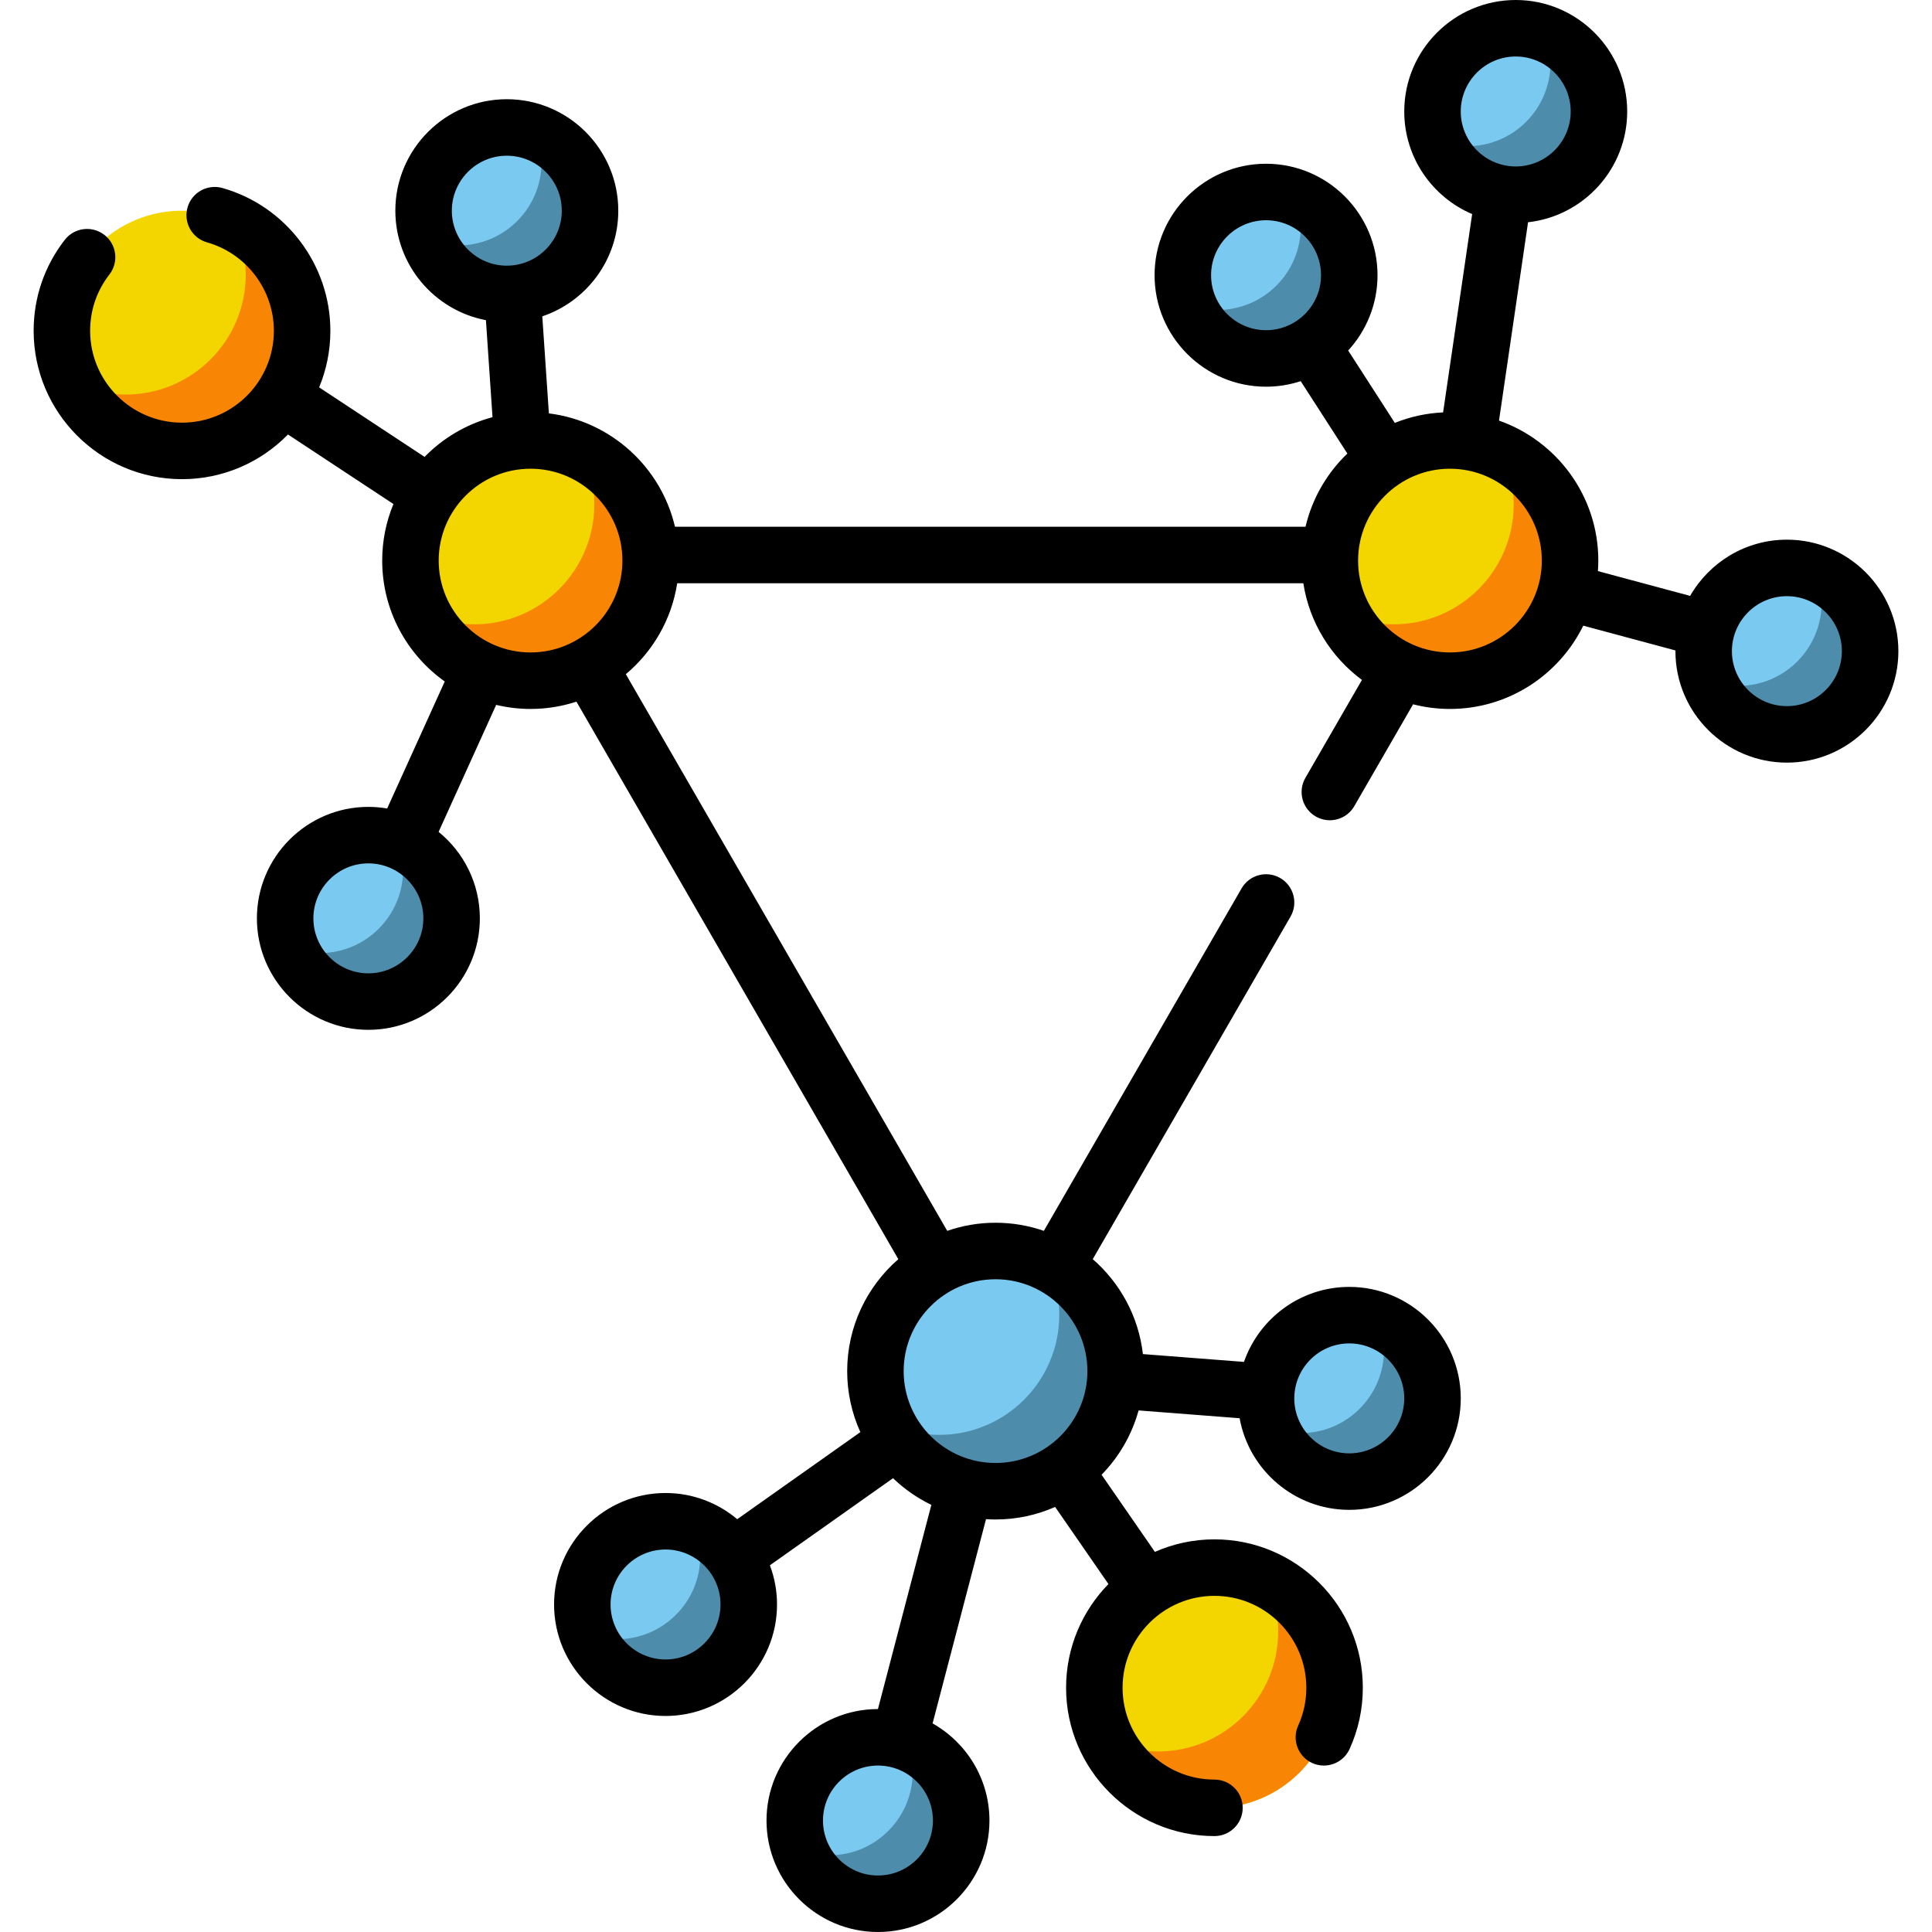 <?xml version="1.0"?>
<svg xmlns="http://www.w3.org/2000/svg" xmlns:xlink="http://www.w3.org/1999/xlink" xmlns:svgjs="http://svgjs.com/svgjs" version="1.1" width="512" height="512" x="0" y="0" viewBox="0 0 512 512" style="enable-background:new 0 0 512 512" xml:space="preserve" class=""><g><g xmlns="http://www.w3.org/2000/svg"><g><circle cx="176.374" cy="425.205" fill="#7ac9f0" r="22.056" data-original="#b1abb5" style="" class=""/></g><g><path d="m184.147 404.586c.913 2.42 1.436 5.033 1.436 7.772 0 12.181-9.875 22.055-22.056 22.055-2.74 0-5.352-.523-7.772-1.436 3.146 8.34 11.179 14.283 20.62 14.283 12.181 0 22.056-9.874 22.056-22.055-.001-9.441-5.944-17.473-14.284-20.619z" fill="#4d8cab" data-original="#786e79" style="" class=""/></g><g><circle cx="232.669" cy="482.458" fill="#7ac9f0" r="22.056" data-original="#b1abb5" style="" class=""/></g><g><path d="m240.441 461.838c.913 2.42 1.436 5.033 1.436 7.772 0 12.181-9.875 22.055-22.056 22.055-2.74 0-5.352-.523-7.772-1.436 3.146 8.34 11.179 14.283 20.62 14.283 12.181 0 22.056-9.874 22.056-22.055 0-9.44-5.944-17.472-14.284-20.619z" fill="#4d8cab" data-original="#786e79" style="" class=""/></g><g><circle cx="357.572" cy="370.585" fill="#7ac9f0" r="22.056" data-original="#b1abb5" style="" class=""/></g><g><path d="m365.345 349.966c.913 2.42 1.436 5.033 1.436 7.772 0 12.181-9.875 22.055-22.056 22.055-2.74 0-5.352-.523-7.772-1.436 3.146 8.34 11.179 14.283 20.62 14.283 12.181 0 22.056-9.874 22.056-22.055-.001-9.441-5.944-17.473-14.284-20.619z" fill="#4d8cab" data-original="#786e79" style="" class=""/></g><g><circle cx="473.544" cy="172.561" fill="#7ac9f0" r="22.056" data-original="#b1abb5" style="" class=""/></g><g><path d="m481.317 151.941c.913 2.42 1.436 5.033 1.436 7.772 0 12.181-9.875 22.055-22.056 22.055-2.74 0-5.352-.523-7.772-1.436 3.146 8.34 11.179 14.283 20.62 14.283 12.181 0 22.056-9.874 22.056-22.055-.001-9.44-5.944-17.472-14.284-20.619z" fill="#4d8cab" data-original="#786e79" style="" class=""/></g><g><circle cx="401.684" cy="29.542" fill="#7ac9f0" r="22.056" data-original="#b1abb5" style="" class=""/></g><g><path d="m409.456 8.922c.913 2.42 1.436 5.033 1.436 7.772 0 12.181-9.875 22.055-22.056 22.055-2.74 0-5.352-.523-7.772-1.436 3.146 8.34 11.179 14.283 20.62 14.283 12.181 0 22.056-9.874 22.056-22.055-.001-9.44-5.944-17.473-14.284-20.619z" fill="#4d8cab" data-original="#786e79" style="" class=""/></g><g><circle cx="335.517" cy="72.937" fill="#7ac9f0" r="22.056" data-original="#b1abb5" style="" class=""/></g><g><path d="m343.289 52.317c.913 2.42 1.436 5.033 1.436 7.772 0 12.181-9.875 22.055-22.056 22.055-2.74 0-5.352-.523-7.772-1.436 3.146 8.34 11.179 14.283 20.62 14.283 12.181 0 22.056-9.874 22.056-22.055-.001-9.44-5.944-17.473-14.284-20.619z" fill="#4d8cab" data-original="#786e79" style="" class=""/></g><g><circle cx="134.311" cy="55.835" fill="#7ac9f0" r="22.056" data-original="#b1abb5" style="" class=""/></g><g><path d="m142.084 35.215c.913 2.42 1.436 5.033 1.436 7.772 0 12.181-9.875 22.055-22.056 22.055-2.74 0-5.352-.523-7.772-1.436 3.146 8.34 11.179 14.283 20.62 14.283 12.181 0 22.056-9.874 22.056-22.055-.001-9.44-5.944-17.473-14.284-20.619z" fill="#4d8cab" data-original="#786e79" style="" class=""/></g><g><circle cx="97.622" cy="243.374" fill="#7ac9f0" r="22.056" data-original="#b1abb5" style="" class=""/></g><g><path d="m105.394 222.754c.913 2.42 1.436 5.033 1.436 7.772 0 12.181-9.875 22.055-22.056 22.055-2.74 0-5.352-.523-7.772-1.436 3.146 8.34 11.179 14.283 20.62 14.283 12.181 0 22.056-9.874 22.056-22.055-.001-9.44-5.944-17.473-14.284-20.619z" fill="#4d8cab" data-original="#786e79" style="" class=""/></g><g><g><circle cx="140.603" cy="148.56" fill="#f3d500" r="31.832" data-original="#fba615" style="" class=""/></g><g><path d="m154.374 119.853c2.003 4.168 3.126 8.838 3.126 13.771 0 17.58-14.252 31.832-31.832 31.832-4.933 0-9.604-1.123-13.771-3.126 5.135 10.685 16.059 18.061 28.706 18.061 17.58 0 31.832-14.252 31.832-31.832 0-12.647-7.376-23.57-18.061-28.706z" fill="#f88604" data-original="#f88604" style="" class=""/></g></g><g><g><circle cx="384.253" cy="148.56" fill="#f3d500" r="31.832" data-original="#fba615" style="" class=""/></g><g><path d="m398.024 119.853c2.003 4.168 3.126 8.838 3.126 13.771 0 17.58-14.252 31.832-31.832 31.832-4.933 0-9.604-1.123-13.771-3.126 5.135 10.685 16.059 18.061 28.706 18.061 17.58 0 31.832-14.252 31.832-31.832 0-12.647-7.376-23.57-18.061-28.706z" fill="#f88604" data-original="#f88604" style="" class=""/></g></g><g><g><circle cx="263.825" cy="363.36" fill="#7ac9f0" r="31.832" data-original="#b1abb5" style="" class=""/></g><g><path d="m277.596 334.653c2.003 4.168 3.126 8.838 3.126 13.771 0 17.58-14.252 31.832-31.832 31.832-4.933 0-9.604-1.123-13.771-3.126 5.135 10.685 16.059 18.061 28.706 18.061 17.58 0 31.832-14.252 31.832-31.832 0-12.647-7.376-23.571-18.061-28.706z" fill="#4d8cab" data-original="#786e79" style="" class=""/></g></g><g><g><circle cx="321.838" cy="447.261" fill="#f3d500" r="31.832" data-original="#fba615" style="" class=""/></g><g><path d="m335.61 418.555c2.003 4.168 3.126 8.838 3.126 13.771 0 17.58-14.252 31.832-31.832 31.832-4.933 0-9.604-1.123-13.771-3.126 5.135 10.685 16.059 18.061 28.706 18.061 17.58 0 31.832-14.252 31.832-31.832 0-12.647-7.377-23.571-18.061-28.706z" fill="#f88604" data-original="#f88604" style="" class=""/></g></g><g><g><circle cx="48.233" cy="87.667" fill="#f3d500" r="31.832" data-original="#fba615" style="" class=""/></g><g><path d="m62.004 58.96c2.003 4.168 3.126 8.838 3.126 13.771 0 17.58-14.252 31.832-31.832 31.832-4.933 0-9.604-1.123-13.771-3.126 5.135 10.685 16.059 18.061 28.706 18.061 17.58 0 31.832-14.252 31.832-31.832 0-12.647-7.376-23.571-18.061-28.706z" fill="#f88604" data-original="#f88604" style="" class=""/></g></g><path d="m473.544 143.02c-10.962 0-20.542 6.007-25.64 14.898l-24.443-6.57c.065-.922.11-1.85.11-2.788 0-17.125-11.009-31.719-26.319-37.099l7.698-52.562c14.758-1.631 26.275-14.172 26.275-29.357 0-16.289-13.252-29.542-29.541-29.542s-29.542 13.253-29.542 29.542c0 12.193 7.426 22.684 17.993 27.189l-7.697 52.557c-4.504.206-8.809 1.178-12.797 2.781l-12.361-19.18c4.826-5.26 7.778-12.267 7.778-19.952 0-16.289-13.252-29.542-29.542-29.542-16.289 0-29.542 13.253-29.542 29.542s13.252 29.542 29.542 29.542c3.207 0 6.292-.521 9.186-1.469l12.365 19.186c-5.4 5.178-9.327 11.874-11.089 19.398h-167.1c-3.709-15.835-17.009-28.009-33.418-30.041l-1.745-25.72c11.691-3.937 20.138-14.996 20.138-27.998 0-16.289-13.252-29.542-29.542-29.542s-29.541 13.253-29.541 29.542c0 14.397 10.355 26.415 24.007 29.014l1.744 25.709c-6.937 1.842-13.124 5.538-18.002 10.522l-27.945-18.422c1.914-4.623 2.977-9.685 2.977-14.991 0-17.524-11.768-33.086-28.618-37.843-3.978-1.123-8.115 1.191-9.238 5.17s1.192 8.116 5.171 9.239c10.429 2.945 17.713 12.581 17.713 23.434 0 13.424-10.922 24.346-24.346 24.346-13.425 0-24.346-10.922-24.346-24.346 0-5.459 1.764-10.616 5.101-14.915 2.535-3.265 1.943-7.969-1.324-10.504-3.265-2.535-7.969-1.942-10.504 1.324-5.394 6.949-8.245 15.281-8.245 24.095 0 21.68 17.638 39.318 39.318 39.318 10.993 0 20.942-4.541 28.084-11.838l27.945 18.422c-1.914 4.623-2.977 9.684-2.977 14.991 0 13.209 6.554 24.908 16.574 32.042l-15.259 33.658c-1.62-.276-3.281-.428-4.978-.428-16.289 0-29.542 13.253-29.542 29.542s13.252 29.542 29.542 29.542 29.542-13.253 29.542-29.542c0-9.24-4.267-17.5-10.931-22.921l15.256-33.653c2.928.698 5.977 1.078 9.115 1.078 4.243 0 8.327-.684 12.158-1.933l85.303 147.749c-8.296 7.214-13.557 17.834-13.557 29.665 0 5.762 1.256 11.233 3.492 16.168l-32.63 23.076c-5.14-4.326-11.766-6.94-18.995-6.94-16.289 0-29.542 13.253-29.542 29.542s13.252 29.542 29.542 29.542 29.542-13.253 29.542-29.542c0-3.654-.672-7.153-1.89-10.387l32.632-23.077c2.98 2.854 6.4 5.252 10.157 7.063l-14.156 54.113c-16.285.006-29.531 13.256-29.531 29.541 0 16.289 13.252 29.542 29.542 29.542 16.289 0 29.541-13.253 29.541-29.542 0-11.033-6.084-20.667-15.07-25.739l14.16-54.13c.835.053 1.675.09 2.524.09 5.617 0 10.958-1.192 15.795-3.324l14.126 20.435c-6.938 7.093-11.227 16.789-11.227 27.472 0 21.68 17.638 39.318 39.318 39.318 4.134 0 7.486-3.351 7.486-7.486s-3.352-7.486-7.486-7.486c-13.425 0-24.346-10.922-24.346-24.346s10.922-24.346 24.346-24.346 24.346 10.922 24.346 24.346c0 3.507-.727 6.888-2.161 10.048-1.709 3.764-.042 8.202 3.723 9.91 3.763 1.711 8.202.043 9.911-3.723 2.322-5.116 3.5-10.579 3.5-16.235 0-21.68-17.638-39.318-39.318-39.318-5.613 0-10.95 1.191-15.785 3.319l-14.129-20.438c4.592-4.697 8.016-10.535 9.807-17.046l26.778 2.069c2.49 13.786 14.57 24.28 29.063 24.28 16.289 0 29.542-13.253 29.542-29.542s-13.252-29.542-29.542-29.542c-12.905 0-23.896 8.321-27.909 19.876l-26.786-2.07c-1.148-10.004-6.064-18.872-13.291-25.156l52.413-90.783c2.067-3.58.841-8.159-2.74-10.226-3.582-2.066-8.159-.842-10.226 2.74l-52.405 90.768c-4.017-1.388-8.322-2.152-12.804-2.152s-8.787.764-12.803 2.152l-85.172-147.522c7.142-5.998 12.131-14.479 13.613-24.105h165.931c1.611 10.467 7.368 19.583 15.532 25.621l-14.988 25.959c-2.067 3.58-.841 8.159 2.74 10.226 1.179.68 2.466 1.004 3.736 1.004 2.587 0 5.103-1.342 6.49-3.744l15.579-26.983c3.125.802 6.398 1.23 9.77 1.23 15.496 0 28.922-9.013 35.324-22.07l24.431 6.567c0 .063-.005.125-.005.187 0 16.289 13.252 29.542 29.541 29.542s29.542-13.253 29.542-29.542-13.253-29.543-29.542-29.543zm-152.597-70.084c0-8.034 6.536-14.57 14.57-14.57s14.57 6.536 14.57 14.57-6.536 14.57-14.57 14.57-14.57-6.536-14.57-14.57zm-223.325 185.008c-8.034 0-14.57-6.536-14.57-14.57s6.536-14.57 14.57-14.57 14.57 6.536 14.57 14.57-6.536 14.57-14.57 14.57zm135.047 239.084c-8.034 0-14.57-6.536-14.57-14.57s6.536-14.57 14.57-14.57c8.033 0 14.569 6.536 14.569 14.57s-6.535 14.57-14.569 14.57zm-56.294-57.253c-8.034 0-14.57-6.536-14.57-14.57s6.536-14.57 14.57-14.57 14.57 6.536 14.57 14.57c-.001 8.034-6.537 14.57-14.57 14.57zm181.197-83.759c8.034 0 14.57 6.536 14.57 14.57s-6.536 14.57-14.57 14.57-14.57-6.536-14.57-14.57 6.537-14.57 14.57-14.57zm-69.401 7.344c0 13.424-10.922 24.346-24.346 24.346s-24.346-10.922-24.346-24.346 10.922-24.346 24.346-24.346c13.425-.001 24.346 10.921 24.346 24.346zm113.513-348.388c8.034 0 14.57 6.536 14.57 14.57s-6.536 14.57-14.57 14.57-14.57-6.536-14.57-14.57 6.536-14.57 14.57-14.57zm-281.942 40.863c0-8.034 6.536-14.57 14.57-14.57s14.57 6.536 14.57 14.57-6.536 14.57-14.57 14.57-14.57-6.537-14.57-14.57zm-3.485 92.724c0-13.424 10.922-24.345 24.346-24.345s24.346 10.921 24.346 24.345-10.922 24.346-24.346 24.346c-13.424.001-24.346-10.921-24.346-24.346zm267.996 24.347c-13.425 0-24.346-10.922-24.346-24.346s10.922-24.345 24.346-24.345 24.346 10.921 24.346 24.345-10.922 24.346-24.346 24.346zm89.291 14.225c-8.033 0-14.569-6.536-14.569-14.57s6.536-14.57 14.569-14.57c8.034 0 14.57 6.536 14.57 14.57s-6.536 14.57-14.57 14.57z" fill="#000000" data-original="#000000" style="" class=""/></g></g></svg>
